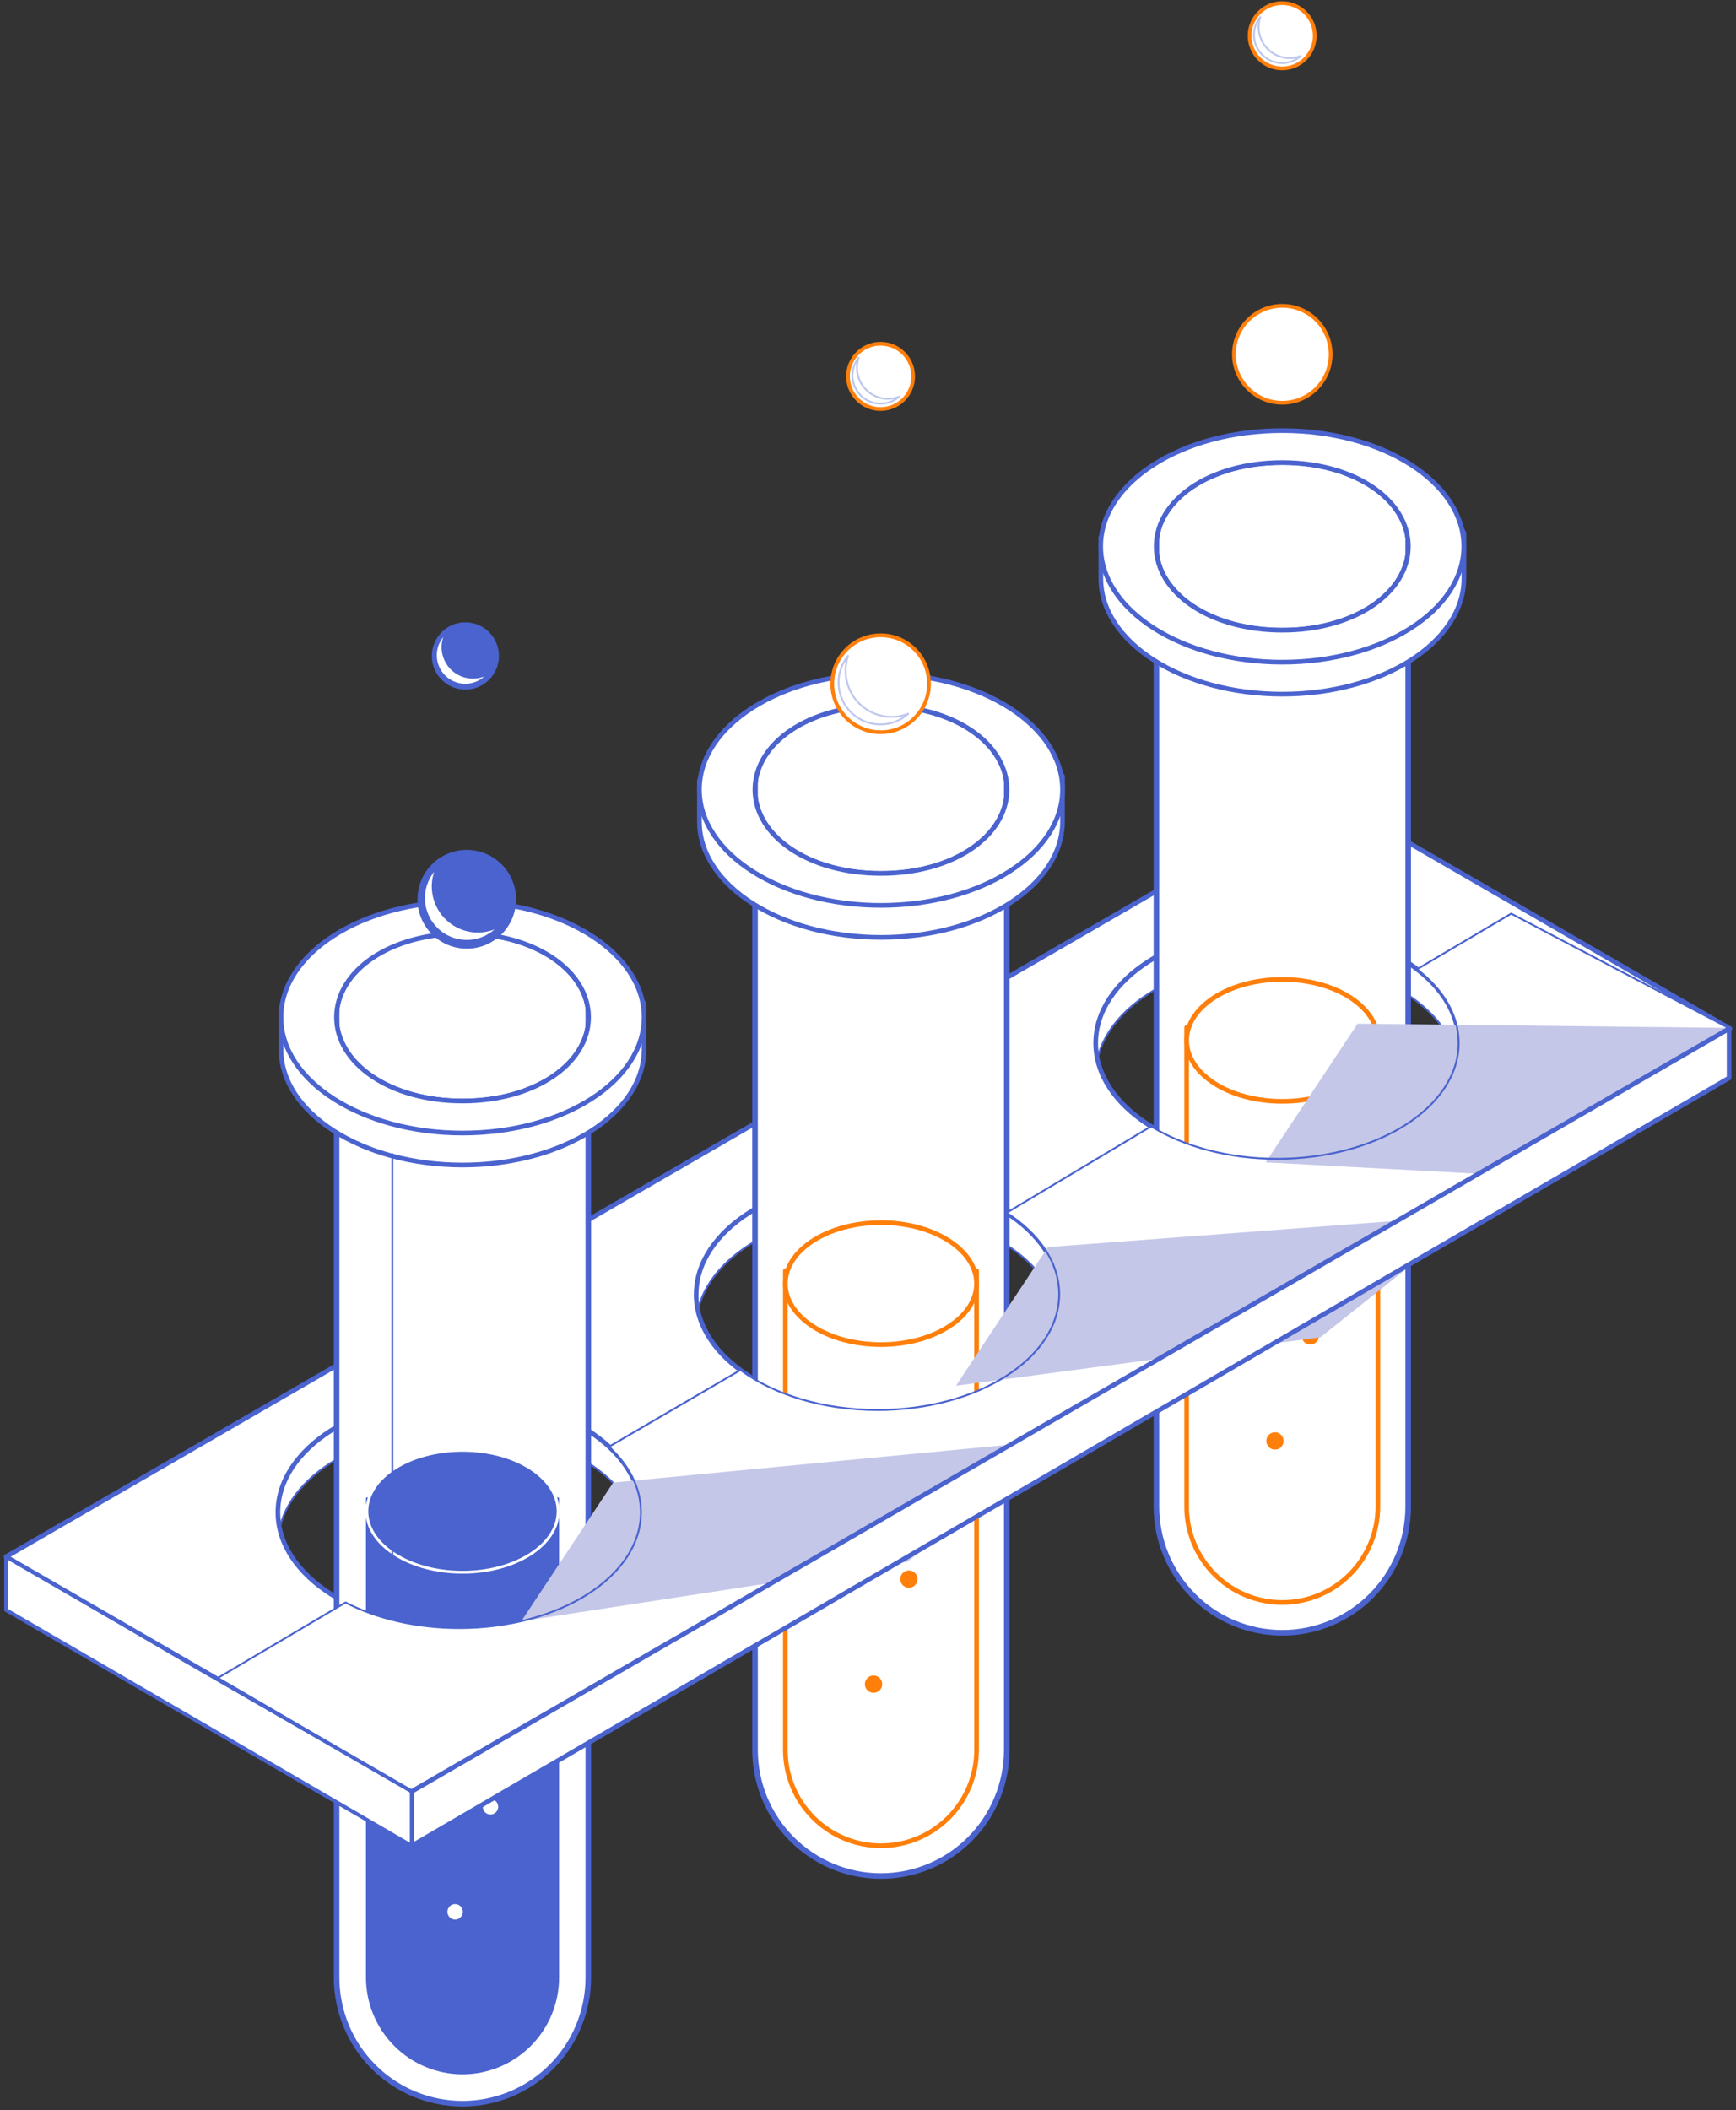 <svg width="256" height="311" viewBox="0 0 256 311" fill="none" xmlns="http://www.w3.org/2000/svg">
<rect x="0" y="0" width="256" height="311" fill="#333333" stroke="none"/>
<path d="M0.891 234.197L60.722 268.788L255.127 156.361L195.295 121.782L0.891 234.197ZM161.577 158.489C161.577 149.072 173.563 141.423 188.351 141.423C203.139 141.423 215.125 149.063 215.125 158.489C215.125 167.915 203.139 175.556 188.351 175.556C173.563 175.556 161.577 167.925 161.577 158.489ZM102.663 195.529C102.663 186.112 114.65 178.459 129.438 178.459C144.225 178.459 156.212 186.102 156.212 195.529C156.212 204.955 144.222 212.595 129.438 212.595C114.653 212.595 102.654 204.939 102.654 195.516L102.663 195.529ZM40.98 227.649C40.98 218.233 52.969 210.583 67.754 210.583C82.539 210.583 94.528 218.223 94.528 227.649C94.528 237.076 82.542 244.716 67.754 244.716C52.966 244.716 40.98 237.076 40.98 227.649Z" fill="white" stroke="#4A63CE" stroke-width="0.275" stroke-linecap="round" stroke-linejoin="round"/>
<path d="M0.891 229.448L60.722 264.04L255.111 151.603L195.295 117.018L0.891 229.448ZM161.577 153.74C161.577 144.324 173.563 136.671 188.351 136.671C203.139 136.671 215.125 144.314 215.125 153.74C215.125 163.167 203.139 170.807 188.351 170.807C173.563 170.807 161.577 163.164 161.577 153.74ZM102.663 190.78C102.663 181.363 114.65 173.714 129.438 173.714C144.225 173.714 156.212 181.354 156.212 190.78C156.212 200.206 144.222 207.846 129.438 207.846C114.653 207.846 102.654 200.19 102.654 190.764L102.663 190.78ZM40.98 222.901C40.98 213.484 52.969 205.834 67.754 205.834C82.539 205.834 94.528 213.474 94.528 222.901C94.528 232.327 82.542 239.967 67.754 239.967C52.966 239.967 40.98 232.327 40.98 222.901Z" fill="white" stroke="#4A63CE" stroke-width="0.688" stroke-linecap="round" stroke-linejoin="round"/>
<path d="M64.707 215.054H71.742V195.226H64.707V215.054Z" fill="white" stroke="#4A63CE" stroke-width="0.275" stroke-linecap="round" stroke-linejoin="round"/>
<path d="M61.473 191.538C61.473 192.818 61.852 194.07 62.562 195.134C63.272 196.198 64.282 197.027 65.463 197.516C66.643 198.006 67.943 198.133 69.196 197.882C70.449 197.632 71.6 197.014 72.502 196.108C73.405 195.202 74.019 194.048 74.267 192.793C74.515 191.537 74.385 190.236 73.894 189.054C73.404 187.872 72.574 186.863 71.51 186.153C70.447 185.444 69.197 185.066 67.919 185.069C66.208 185.071 64.568 185.754 63.359 186.967C62.15 188.18 61.472 189.824 61.473 191.538Z" fill="white" stroke="#4A63CE" stroke-width="0.275" stroke-linecap="round" stroke-linejoin="round"/>
<g style="mix-blend-mode:color-dodge">
<path d="M69.122 193.823C71.343 193.823 73.143 192.02 73.143 189.796C73.143 187.572 71.343 185.769 69.122 185.769C66.902 185.769 65.102 187.572 65.102 189.796C65.102 192.02 66.902 193.823 69.122 193.823Z" fill="white"/>
<path d="M69.122 193.823C71.343 193.823 73.143 192.02 73.143 189.796C73.143 187.572 71.343 185.769 69.122 185.769C66.902 185.769 65.102 187.572 65.102 189.796C65.102 192.02 66.902 193.823 69.122 193.823Z" stroke="#4A63CE" stroke-width="0.275" stroke-linecap="round" stroke-linejoin="round"/>
</g>
<path d="M68.144 198.68C72.083 198.68 75.276 195.481 75.276 191.536C75.276 187.59 72.083 184.391 68.144 184.391C64.205 184.391 61.012 187.59 61.012 191.536C61.012 195.481 64.205 198.68 68.144 198.68Z" fill="white" stroke="#4A63CE" stroke-width="0.275" stroke-linecap="round" stroke-linejoin="round"/>
<g style="mix-blend-mode:color-dodge" opacity="0.36">
<path d="M63.342 187.444C62.926 188.669 62.868 189.988 63.174 191.244C63.48 192.501 64.138 193.644 65.07 194.54C66.002 195.435 67.17 196.046 68.436 196.3C69.703 196.553 71.015 196.44 72.219 195.973C71.06 197.004 69.555 197.56 68.004 197.53C66.454 197.5 64.972 196.887 63.852 195.811C62.733 194.736 62.059 193.278 61.965 191.728C61.87 190.177 62.362 188.648 63.342 187.444Z" fill="white"/>
<path d="M63.342 187.444C62.926 188.669 62.868 189.988 63.174 191.244C63.48 192.501 64.138 193.644 65.07 194.54C66.002 195.435 67.17 196.046 68.436 196.3C69.703 196.553 71.015 196.44 72.219 195.973C71.06 197.004 69.555 197.56 68.004 197.53C66.454 197.5 64.972 196.887 63.852 195.811C62.733 194.736 62.059 193.278 61.965 191.728C61.87 190.177 62.362 188.648 63.342 187.444Z" stroke="#4A63CE" stroke-width="0.275" stroke-linecap="round" stroke-linejoin="round"/>
</g>
<path d="M86.755 139.194V291.47C86.756 293.911 86.276 296.329 85.344 298.584C84.411 300.84 83.044 302.889 81.321 304.616C79.598 306.342 77.552 307.712 75.3 308.646C73.048 309.581 70.635 310.062 68.198 310.062V310.062C63.275 310.062 58.554 308.103 55.073 304.616C51.592 301.129 49.637 296.401 49.637 291.47V139.194C49.637 139.194 62.046 134.827 69.827 134.827C77.608 134.827 86.755 139.194 86.755 139.194Z" fill="white"/>
<path d="M86.755 139.194V291.47C86.756 293.911 86.276 296.329 85.344 298.584C84.411 300.84 83.044 302.889 81.321 304.616C79.598 306.342 77.552 307.712 75.3 308.646C73.048 309.581 70.635 310.062 68.198 310.062V310.062C63.275 310.062 58.554 308.103 55.073 304.616C51.592 301.129 49.637 296.401 49.637 291.47V139.194C49.637 139.194 62.046 134.827 69.827 134.827C77.608 134.827 86.755 139.194 86.755 139.194Z" fill="white" fill-opacity="0.3" stroke="#4A63CE" stroke-width="0.825" stroke-linecap="round" stroke-linejoin="round"/>
<path d="M86.755 139.194V291.47C86.756 293.911 86.276 296.329 85.344 298.584C84.411 300.84 83.044 302.889 81.321 304.616C79.598 306.342 77.552 307.712 75.3 308.646C73.048 309.581 70.635 310.062 68.198 310.062V310.062C63.275 310.062 58.554 308.103 55.073 304.616C51.592 301.129 49.637 296.401 49.637 291.47V139.194C49.637 139.194 62.046 134.827 69.827 134.827C77.608 134.827 86.755 139.194 86.755 139.194Z" stroke="#4A63CE" stroke-width="0.275" stroke-linecap="round" stroke-linejoin="round"/>
<path d="M68.207 305.595C71.946 305.591 75.53 304.101 78.174 301.453C80.817 298.805 82.305 295.215 82.309 291.47V220.844H54.105V291.47C54.11 295.215 55.597 298.805 58.24 301.453C60.884 304.101 64.468 305.591 68.207 305.595V305.595Z" fill="#4A63CE" stroke="#4A63CE" stroke-width="0.275" stroke-linecap="round" stroke-linejoin="round"/>
<path d="M68.204 231.731C75.99 231.731 82.302 227.707 82.302 222.744C82.302 217.781 75.99 213.757 68.204 213.757C60.418 213.757 54.105 217.781 54.105 222.744C54.105 227.707 60.418 231.731 68.204 231.731Z" fill="#4A63CE" stroke="white" stroke-width="0.413" stroke-linecap="round" stroke-linejoin="round"/>
<path d="M68.208 137.577C57.503 137.577 49.619 143.108 49.619 149.932C49.619 156.756 57.503 162.274 68.208 162.274C78.912 162.274 86.797 156.744 86.797 149.923C86.797 143.102 78.897 137.577 68.208 137.577C79.956 137.577 91.375 141.262 94.982 147.973V154.647C94.982 164.064 82.993 171.713 68.208 171.713C53.423 171.713 41.434 164.07 41.434 154.647V148.595C45.053 141.89 56.463 137.577 68.208 137.577Z" fill="white"/>
<path d="M68.208 137.577C57.503 137.577 49.619 143.108 49.619 149.932C49.619 156.756 57.503 162.274 68.208 162.274C78.912 162.274 86.797 156.744 86.797 149.923C86.797 143.102 78.897 137.577 68.208 137.577ZM68.208 137.577C79.956 137.577 91.375 141.262 94.982 147.973V154.647C94.982 164.064 82.993 171.713 68.208 171.713C53.423 171.713 41.434 164.07 41.434 154.647V148.595C45.053 141.89 56.463 137.577 68.208 137.577Z" stroke="#4A63CE" stroke-width="0.688" stroke-linecap="round" stroke-linejoin="round"/>
<path d="M41.434 149.933C41.434 159.35 53.42 166.999 68.208 166.999C82.996 166.999 94.982 159.359 94.982 149.933C94.982 140.507 82.993 132.866 68.208 132.866C53.423 132.866 41.434 140.507 41.434 149.933ZM49.619 149.933C49.619 143.109 57.503 137.578 68.208 137.578C78.912 137.578 86.797 143.109 86.797 149.933C86.797 156.757 78.897 162.275 68.208 162.275C57.519 162.275 49.619 156.754 49.619 149.933Z" fill="white" stroke="#4A63CE" stroke-width="0.275" stroke-linecap="round" stroke-linejoin="round"/>
<path d="M41.434 149.933C41.434 159.35 53.42 166.999 68.208 166.999C82.996 166.999 94.982 159.359 94.982 149.933C94.982 140.507 82.993 132.866 68.208 132.866C53.423 132.866 41.434 140.507 41.434 149.933ZM49.619 149.933C49.619 143.109 57.503 137.578 68.208 137.578C78.912 137.578 86.797 143.109 86.797 149.933C86.797 156.757 78.897 162.275 68.208 162.275C57.519 162.275 49.619 156.754 49.619 149.933Z" fill="white" stroke="#4A63CE" stroke-width="0.688" stroke-linecap="round" stroke-linejoin="round"/>
<path d="M72.239 244.439C72.867 244.439 73.377 243.929 73.377 243.3C73.377 242.671 72.867 242.16 72.239 242.16C71.611 242.16 71.102 242.671 71.102 243.3C71.102 243.929 71.611 244.439 72.239 244.439Z" fill="white"/>
<path d="M69.337 255.327C69.965 255.327 70.474 254.817 70.474 254.188C70.474 253.558 69.965 253.048 69.337 253.048C68.709 253.048 68.199 253.558 68.199 254.188C68.199 254.817 68.709 255.327 69.337 255.327Z" fill="white"/>
<path d="M72.329 267.437C72.957 267.437 73.466 266.926 73.466 266.297C73.466 265.668 72.957 265.158 72.329 265.158C71.701 265.158 71.191 265.668 71.191 266.297C71.191 266.926 71.701 267.437 72.329 267.437Z" fill="white"/>
<path d="M67.114 282.919C67.742 282.919 68.252 282.409 68.252 281.78C68.252 281.151 67.742 280.64 67.114 280.64C66.486 280.64 65.977 281.151 65.977 281.78C65.977 282.409 66.486 282.919 67.114 282.919Z" fill="white"/>
<path d="M57.859 170.099V292.41" stroke="#4A63CE" stroke-width="0.275" stroke-linecap="round" stroke-linejoin="round"/>
<path d="M193.055 95.973H200.488V68.611H193.055V95.973Z" fill="white" stroke="#4A63CE" stroke-width="0.275" stroke-linecap="round" stroke-linejoin="round"/>
<path d="M207.637 69.785V222.064C207.637 226.995 205.682 231.724 202.201 235.21C198.72 238.697 193.999 240.656 189.076 240.656V240.656C184.154 240.656 179.433 238.697 175.952 235.21C172.471 231.724 170.516 226.995 170.516 222.064V69.785C170.516 69.785 182.925 65.422 190.706 65.422C198.487 65.422 207.637 69.785 207.637 69.785Z" fill="white"/>
<path d="M207.657 69.785V222.064C207.657 226.995 205.701 231.724 202.221 235.21C198.74 238.697 194.019 240.656 189.096 240.656V240.656C184.173 240.656 179.452 238.697 175.972 235.21C172.491 231.724 170.535 226.995 170.535 222.064V69.785C170.535 69.785 182.945 65.422 190.726 65.422C198.506 65.422 207.657 69.785 207.657 69.785Z" fill="white" fill-opacity="0.3" stroke="#4A63CE" stroke-width="0.825" stroke-linecap="round" stroke-linejoin="round"/>
<path d="M207.637 69.785V222.064C207.637 226.995 205.682 231.724 202.201 235.21C198.72 238.697 193.999 240.656 189.076 240.656V240.656C184.154 240.656 179.433 238.697 175.952 235.21C172.471 231.724 170.516 226.995 170.516 222.064V69.785C170.516 69.785 182.925 65.422 190.706 65.422C198.487 65.422 207.637 69.785 207.637 69.785Z" stroke="#4A63CE" stroke-width="0.275" stroke-linecap="round" stroke-linejoin="round"/>
<path d="M189.086 236.185C192.826 236.185 196.413 234.697 199.057 232.048C201.702 229.399 203.188 225.806 203.188 222.06V151.433H174.984V222.06C174.984 223.914 175.349 225.751 176.058 227.465C176.766 229.179 177.805 230.736 179.115 232.048C180.424 233.359 181.979 234.4 183.69 235.109C185.4 235.819 187.234 236.185 189.086 236.185V236.185Z" fill="white" stroke="#FF7F0B" stroke-width="0.688" stroke-linecap="round" stroke-linejoin="round"/>
<path d="M189.083 162.325C196.869 162.325 203.181 158.302 203.181 153.338C203.181 148.375 196.869 144.352 189.083 144.352C181.296 144.352 174.984 148.375 174.984 153.338C174.984 158.302 181.296 162.325 189.083 162.325Z" fill="white" stroke="#FF7F0B" stroke-width="0.688" stroke-linecap="round" stroke-linejoin="round"/>
<path d="M189.1 68.176C178.395 68.176 170.511 73.707 170.511 80.528C170.511 87.349 178.395 92.883 189.1 92.883C199.805 92.883 207.695 87.352 207.695 80.528C207.695 73.704 199.808 68.176 189.106 68.176C200.854 68.176 212.274 71.858 215.88 78.569V85.242C215.88 94.659 203.894 102.309 189.106 102.309C174.318 102.309 162.332 94.669 162.332 85.242V79.194C165.933 72.486 177.355 68.176 189.1 68.176Z" fill="white"/>
<path d="M189.1 68.176C178.395 68.176 170.511 73.707 170.511 80.528C170.511 87.349 178.395 92.883 189.1 92.883C199.805 92.883 207.695 87.352 207.695 80.528C207.695 73.704 199.808 68.176 189.106 68.176C200.854 68.176 212.274 71.858 215.88 78.569V85.242C215.88 94.659 203.894 102.309 189.106 102.309C174.318 102.309 162.332 94.669 162.332 85.242V79.194C165.933 72.486 177.355 68.176 189.1 68.176Z" stroke="#4A63CE" stroke-width="0.688" stroke-linecap="round" stroke-linejoin="round"/>
<path d="M162.312 80.527C162.312 89.944 174.299 97.597 189.087 97.597C203.875 97.597 215.861 89.953 215.861 80.527C215.861 71.101 203.875 63.461 189.087 63.461C174.299 63.461 162.312 71.104 162.312 80.527ZM170.498 80.527C170.498 73.706 178.382 68.175 189.087 68.175C199.791 68.175 207.682 73.706 207.682 80.527C207.682 87.348 199.795 92.882 189.093 92.882C178.391 92.882 170.498 87.351 170.498 80.527Z" fill="white" stroke="#4A63CE" stroke-width="0.275" stroke-linecap="round" stroke-linejoin="round"/>
<path d="M162.312 80.527C162.312 89.944 174.299 97.597 189.087 97.597C203.875 97.597 215.861 89.953 215.861 80.527C215.861 71.101 203.875 63.461 189.087 63.461C174.299 63.461 162.312 71.104 162.312 80.527ZM170.498 80.527C170.498 73.706 178.382 68.175 189.087 68.175C199.791 68.175 207.682 73.706 207.682 80.527C207.682 87.348 199.795 92.882 189.093 92.882C178.391 92.882 170.498 87.351 170.498 80.527Z" fill="white" stroke="#4A63CE" stroke-width="0.688" stroke-linecap="round" stroke-linejoin="round"/>
<path d="M193.138 175.038C193.766 175.038 194.275 174.528 194.275 173.899C194.275 173.269 193.766 172.759 193.138 172.759C192.509 172.759 192 173.269 192 173.899C192 174.528 192.509 175.038 193.138 175.038Z" fill="#FF7F0B" stroke="#FF7F0B" stroke-width="0.275" stroke-linecap="round" stroke-linejoin="round"/>
<path d="M190.216 185.926C190.844 185.926 191.353 185.416 191.353 184.787C191.353 184.157 190.844 183.647 190.216 183.647C189.587 183.647 189.078 184.157 189.078 184.787C189.078 185.416 189.587 185.926 190.216 185.926Z" fill="#FF7F0B" stroke="#FF7F0B" stroke-width="0.275" stroke-linecap="round" stroke-linejoin="round"/>
<path d="M193.223 198.031C193.852 198.031 194.361 197.521 194.361 196.891C194.361 196.262 193.852 195.752 193.223 195.752C192.595 195.752 192.086 196.262 192.086 196.891C192.086 197.521 192.595 198.031 193.223 198.031Z" fill="#FF7F0B" stroke="#FF7F0B" stroke-width="0.275" stroke-linecap="round" stroke-linejoin="round"/>
<path d="M188.013 213.518C188.641 213.518 189.15 213.008 189.15 212.379C189.15 211.749 188.641 211.239 188.013 211.239C187.384 211.239 186.875 211.749 186.875 212.379C186.875 213.008 187.384 213.518 188.013 213.518Z" fill="#FF7F0B" stroke="#FF7F0B" stroke-width="0.275" stroke-linecap="round" stroke-linejoin="round"/>
<path d="M126.43 181.499H133.465V161.67H126.43V181.499Z" fill="white" stroke="#4A63CE" stroke-width="0.275" stroke-linecap="round" stroke-linejoin="round"/>
<path d="M123.195 157.984C123.195 159.264 123.573 160.514 124.282 161.578C124.99 162.643 125.998 163.472 127.178 163.963C128.357 164.453 129.656 164.582 130.908 164.334C132.161 164.085 133.312 163.47 134.216 162.567C135.12 161.663 135.736 160.511 135.987 159.257C136.237 158.002 136.111 156.702 135.624 155.519C135.136 154.337 134.31 153.325 133.249 152.613C132.188 151.901 130.94 151.52 129.663 151.518C128.815 151.517 127.974 151.683 127.19 152.008C126.405 152.332 125.692 152.808 125.091 153.409C124.491 154.009 124.014 154.722 123.689 155.507C123.363 156.293 123.196 157.134 123.195 157.984V157.984Z" fill="white" stroke="#4A63CE" stroke-width="0.275" stroke-linecap="round" stroke-linejoin="round"/>
<g style="mix-blend-mode:color-dodge">
<path d="M130.845 160.268C133.065 160.268 134.865 158.465 134.865 156.241C134.865 154.016 133.065 152.213 130.845 152.213C128.624 152.213 126.824 154.016 126.824 156.241C126.824 158.465 128.624 160.268 130.845 160.268Z" fill="white"/>
<path d="M130.845 160.268C133.065 160.268 134.865 158.465 134.865 156.241C134.865 154.016 133.065 152.213 130.845 152.213C128.624 152.213 126.824 154.016 126.824 156.241C126.824 158.465 128.624 160.268 130.845 160.268Z" stroke="#4A63CE" stroke-width="0.275" stroke-linecap="round" stroke-linejoin="round"/>
</g>
<path d="M129.863 165.125C133.802 165.125 136.995 161.926 136.995 157.981C136.995 154.035 133.802 150.836 129.863 150.836C125.924 150.836 122.73 154.035 122.73 157.981C122.73 161.926 125.924 165.125 129.863 165.125Z" fill="white" stroke="#4A63CE" stroke-width="0.275" stroke-linecap="round" stroke-linejoin="round"/>
<g style="mix-blend-mode:color-dodge" opacity="0.36">
<path d="M125.045 153.889C124.629 155.114 124.571 156.432 124.877 157.689C125.183 158.946 125.841 160.089 126.773 160.985C127.705 161.88 128.873 162.491 130.139 162.744C131.406 162.998 132.718 162.885 133.923 162.418C132.763 163.449 131.258 164.005 129.708 163.975C128.157 163.945 126.675 163.331 125.556 162.256C124.436 161.181 123.762 159.723 123.668 158.173C123.573 156.622 124.065 155.093 125.045 153.889V153.889Z" fill="white"/>
<path d="M125.045 153.889C124.629 155.114 124.571 156.432 124.877 157.689C125.183 158.946 125.841 160.089 126.773 160.985C127.705 161.88 128.873 162.491 130.139 162.744C131.406 162.998 132.718 162.885 133.923 162.418C132.763 163.449 131.258 164.005 129.708 163.975C128.157 163.945 126.675 163.331 125.556 162.256C124.436 161.181 123.762 159.723 123.668 158.173C123.573 156.622 124.065 155.093 125.045 153.889V153.889Z" stroke="#4A63CE" stroke-width="0.275" stroke-linecap="round" stroke-linejoin="round"/>
</g>
<path d="M148.461 105.638V257.918C148.461 260.359 147.981 262.776 147.049 265.032C146.116 267.287 144.749 269.337 143.025 271.063C141.301 272.789 139.255 274.158 137.003 275.092C134.751 276.026 132.338 276.507 129.901 276.506V276.506C127.463 276.507 125.05 276.026 122.798 275.092C120.546 274.158 118.5 272.789 116.776 271.063C115.053 269.337 113.686 267.287 112.753 265.032C111.82 262.776 111.34 260.359 111.34 257.918V105.638C111.34 105.638 123.752 101.272 131.524 101.272C139.295 101.272 148.461 105.638 148.461 105.638Z" fill="white"/>
<path d="M148.461 105.638V257.918C148.461 260.359 147.981 262.776 147.049 265.032C146.116 267.287 144.749 269.337 143.025 271.063C141.301 272.789 139.255 274.158 137.003 275.092C134.751 276.026 132.338 276.507 129.901 276.506V276.506C127.463 276.507 125.05 276.026 122.798 275.092C120.546 274.158 118.5 272.789 116.776 271.063C115.053 269.337 113.686 267.287 112.753 265.032C111.82 262.776 111.34 260.359 111.34 257.918V105.638C111.34 105.638 123.752 101.272 131.524 101.272C139.295 101.272 148.461 105.638 148.461 105.638Z" fill="white" fill-opacity="0.3" stroke="#4A63CE" stroke-width="0.825" stroke-linecap="round" stroke-linejoin="round"/>
<path d="M148.461 105.638V257.918C148.461 260.359 147.981 262.776 147.049 265.032C146.116 267.287 144.749 269.337 143.025 271.063C141.301 272.789 139.255 274.158 137.003 275.092C134.751 276.026 132.338 276.507 129.901 276.506V276.506C127.463 276.507 125.05 276.026 122.798 275.092C120.546 274.158 118.5 272.789 116.776 271.063C115.053 269.337 113.686 267.287 112.753 265.032C111.82 262.776 111.34 260.359 111.34 257.918V105.638C111.34 105.638 123.752 101.272 131.524 101.272C139.295 101.272 148.461 105.638 148.461 105.638Z" stroke="#4A63CE" stroke-width="0.275" stroke-linecap="round" stroke-linejoin="round"/>
<path d="M129.91 272.04C133.65 272.04 137.237 270.551 139.881 267.902C142.526 265.253 144.012 261.661 144.012 257.914V187.288H115.809V257.914C115.809 261.661 117.294 265.253 119.939 267.902C122.583 270.551 126.17 272.04 129.91 272.04V272.04Z" fill="white" stroke="#FF7F0B" stroke-width="0.688" stroke-linecap="round" stroke-linejoin="round"/>
<path d="M129.907 198.176C137.693 198.176 144.005 194.152 144.005 189.189C144.005 184.226 137.693 180.202 129.907 180.202C122.121 180.202 115.809 184.226 115.809 189.189C115.809 194.152 122.121 198.176 129.907 198.176Z" fill="white" stroke="#FF7F0B" stroke-width="0.688" stroke-linecap="round" stroke-linejoin="round"/>
<path d="M129.911 104.027C119.209 104.027 111.322 109.557 111.322 116.378C111.322 123.199 119.209 128.733 129.911 128.733C140.612 128.733 148.5 123.202 148.5 116.378C148.5 109.554 140.622 104.027 129.911 104.027C141.659 104.027 153.081 107.709 156.685 114.42V121.093C156.685 130.51 144.699 138.159 129.911 138.159C115.123 138.159 103.137 130.519 103.137 121.093V115.041C106.747 108.336 118.166 104.027 129.911 104.027Z" fill="white"/>
<path d="M129.911 104.027C119.209 104.027 111.322 109.557 111.322 116.378C111.322 123.199 119.209 128.733 129.911 128.733C140.612 128.733 148.5 123.202 148.5 116.378C148.5 109.554 140.622 104.027 129.911 104.027ZM129.911 104.027C141.659 104.027 153.081 107.709 156.685 114.42V121.093C156.685 130.51 144.699 138.159 129.911 138.159C115.123 138.159 103.137 130.519 103.137 121.093V115.041C106.747 108.336 118.166 104.027 129.911 104.027Z" stroke="#4A63CE" stroke-width="0.688" stroke-linecap="round" stroke-linejoin="round"/>
<path d="M103.137 116.378C103.137 125.794 115.123 133.444 129.911 133.444C144.699 133.444 156.685 125.804 156.685 116.378C156.685 106.951 144.696 99.311 129.911 99.311C115.126 99.311 103.137 106.951 103.137 116.378ZM111.322 116.378C111.322 109.557 119.209 104.026 129.911 104.026C140.612 104.026 148.5 109.557 148.5 116.378C148.5 123.199 140.622 128.733 129.911 128.733C119.2 128.733 111.322 123.202 111.322 116.378Z" fill="white" stroke="#4A63CE" stroke-width="0.275" stroke-linecap="round" stroke-linejoin="round"/>
<path d="M103.137 116.378C103.137 125.794 115.123 133.444 129.911 133.444C144.699 133.444 156.685 125.804 156.685 116.378C156.685 106.951 144.696 99.311 129.911 99.311C115.126 99.311 103.137 106.951 103.137 116.378ZM111.322 116.378C111.322 109.557 119.209 104.026 129.911 104.026C140.612 104.026 148.5 109.557 148.5 116.378C148.5 123.199 140.622 128.733 129.911 128.733C119.2 128.733 111.322 123.202 111.322 116.378Z" fill="white" stroke="#4A63CE" stroke-width="0.688" stroke-linecap="round" stroke-linejoin="round"/>
<path d="M133.962 210.884C134.59 210.884 135.099 210.374 135.099 209.745C135.099 209.115 134.59 208.605 133.962 208.605C133.334 208.605 132.824 209.115 132.824 209.745C132.824 210.374 133.334 210.884 133.962 210.884Z" fill="#FF7F0B" stroke="#FF7F0B" stroke-width="0.275" stroke-linecap="round" stroke-linejoin="round"/>
<path d="M131.04 221.777C131.668 221.777 132.177 221.266 132.177 220.637C132.177 220.008 131.668 219.498 131.04 219.498C130.412 219.498 129.902 220.008 129.902 220.637C129.902 221.266 130.412 221.777 131.04 221.777Z" fill="#FF7F0B" stroke="#FF7F0B" stroke-width="0.275" stroke-linecap="round" stroke-linejoin="round"/>
<path d="M134.032 233.881C134.66 233.881 135.17 233.371 135.17 232.742C135.17 232.112 134.66 231.602 134.032 231.602C133.404 231.602 132.895 232.112 132.895 232.742C132.895 233.371 133.404 233.881 134.032 233.881Z" fill="#FF7F0B" stroke="#FF7F0B" stroke-width="0.275" stroke-linecap="round" stroke-linejoin="round"/>
<path d="M128.817 249.364C129.445 249.364 129.955 248.854 129.955 248.225C129.955 247.595 129.445 247.085 128.817 247.085C128.189 247.085 127.68 247.595 127.68 248.225C127.68 248.854 128.189 249.364 128.817 249.364Z" fill="#FF7F0B" stroke="#FF7F0B" stroke-width="0.275" stroke-linecap="round" stroke-linejoin="round"/>
<path d="M123.195 100.777C123.195 102.056 123.573 103.307 124.282 104.371C124.99 105.435 125.998 106.265 127.178 106.755C128.357 107.246 129.656 107.375 130.908 107.126C132.161 106.878 133.312 106.263 134.216 105.359C135.12 104.455 135.736 103.304 135.987 102.049C136.237 100.795 136.111 99.494 135.624 98.312C135.136 97.129 134.31 96.118 133.249 95.406C132.188 94.694 130.94 94.313 129.663 94.311C128.815 94.31 127.974 94.476 127.19 94.8C126.405 95.125 125.692 95.601 125.091 96.201C124.491 96.802 124.014 97.515 123.689 98.3C123.363 99.085 123.196 99.927 123.195 100.777V100.777Z" fill="white" stroke="#4A63CE" stroke-width="0.275" stroke-linecap="round" stroke-linejoin="round"/>
<g style="mix-blend-mode:color-dodge">
<path d="M130.845 103.06C133.065 103.06 134.865 101.257 134.865 99.033C134.865 96.809 133.065 95.006 130.845 95.006C128.624 95.006 126.824 96.809 126.824 99.033C126.824 101.257 128.624 103.06 130.845 103.06Z" fill="white"/>
<path d="M130.845 103.06C133.065 103.06 134.865 101.257 134.865 99.033C134.865 96.809 133.065 95.006 130.845 95.006C128.624 95.006 126.824 96.809 126.824 99.033C126.824 101.257 128.624 103.06 130.845 103.06Z" stroke="#4A63CE" stroke-width="0.275" stroke-linecap="round" stroke-linejoin="round"/>
</g>
<path d="M129.863 107.922C133.802 107.922 136.995 104.723 136.995 100.778C136.995 96.832 133.802 93.633 129.863 93.633C125.924 93.633 122.73 96.832 122.73 100.778C122.73 104.723 125.924 107.922 129.863 107.922Z" fill="white" stroke="#FF7F0B" stroke-width="0.55" stroke-linecap="round" stroke-linejoin="round"/>
<g style="mix-blend-mode:color-dodge" opacity="0.36">
<path d="M125.054 96.673C124.641 97.898 124.584 99.215 124.89 100.471C125.197 101.727 125.855 102.87 126.786 103.765C127.718 104.66 128.885 105.271 130.15 105.526C131.416 105.781 132.727 105.669 133.932 105.204C132.773 106.24 131.266 106.799 129.713 106.77C128.16 106.742 126.676 106.128 125.555 105.051C124.434 103.974 123.76 102.513 123.667 100.96C123.575 99.407 124.07 97.876 125.054 96.673V96.673Z" fill="white"/>
<path d="M125.054 96.673C124.641 97.898 124.584 99.215 124.89 100.471C125.197 101.727 125.855 102.87 126.786 103.765C127.718 104.66 128.885 105.271 130.15 105.526C131.416 105.781 132.727 105.669 133.932 105.204C132.773 106.24 131.266 106.799 129.713 106.77C128.16 106.742 126.676 106.128 125.555 105.051C124.434 103.974 123.76 102.513 123.667 100.96C123.575 99.407 124.07 97.876 125.054 96.673V96.673Z" stroke="#4A63CE" stroke-width="0.275" stroke-linecap="round" stroke-linejoin="round"/>
</g>
<path d="M125.367 55.472C125.367 56.334 125.622 57.176 126.1 57.893C126.578 58.609 127.257 59.168 128.052 59.498C128.847 59.827 129.722 59.914 130.565 59.745C131.409 59.577 132.184 59.162 132.792 58.553C133.401 57.944 133.815 57.167 133.983 56.322C134.151 55.477 134.064 54.601 133.735 53.805C133.406 53.009 132.849 52.328 132.133 51.85C131.418 51.371 130.577 51.115 129.717 51.115C129.145 51.115 128.58 51.227 128.052 51.446C127.524 51.665 127.044 51.986 126.64 52.391C126.236 52.795 125.916 53.276 125.697 53.804C125.479 54.333 125.367 54.9 125.367 55.472Z" fill="white" stroke="#4A63CE" stroke-width="0.275" stroke-linecap="round" stroke-linejoin="round"/>
<g style="mix-blend-mode:color-dodge">
<path d="M130.512 57.008C132.007 57.008 133.22 55.793 133.22 54.295C133.22 52.798 132.007 51.584 130.512 51.584C129.017 51.584 127.805 52.798 127.805 54.295C127.805 55.793 129.017 57.008 130.512 57.008Z" fill="white"/>
<path d="M130.512 57.008C132.007 57.008 133.22 55.793 133.22 54.295C133.22 52.798 132.007 51.584 130.512 51.584C129.017 51.584 127.805 52.798 127.805 54.295C127.805 55.793 129.017 57.008 130.512 57.008Z" stroke="#4A63CE" stroke-width="0.275" stroke-linecap="round" stroke-linejoin="round"/>
</g>
<path d="M129.851 60.285C132.504 60.285 134.655 58.13 134.655 55.473C134.655 52.815 132.504 50.661 129.851 50.661C127.198 50.661 125.047 52.815 125.047 55.473C125.047 58.13 127.198 60.285 129.851 60.285Z" fill="white" stroke="#FF7F0B" stroke-width="0.55" stroke-linecap="round" stroke-linejoin="round"/>
<g style="mix-blend-mode:color-dodge" opacity="0.36">
<path d="M126.615 52.729C126.382 53.419 126.317 54.154 126.424 54.875C126.531 55.595 126.809 56.279 127.233 56.871C127.658 57.462 128.217 57.944 128.864 58.275C129.511 58.607 130.228 58.779 130.956 58.778C131.517 58.775 132.072 58.669 132.594 58.464C131.813 59.149 130.803 59.516 129.765 59.492C128.727 59.469 127.735 59.057 126.985 58.337C126.234 57.618 125.78 56.643 125.712 55.605C125.644 54.567 125.966 53.541 126.615 52.729V52.729Z" fill="white"/>
<path d="M126.615 52.729C126.382 53.419 126.317 54.154 126.424 54.875C126.531 55.595 126.809 56.279 127.233 56.871C127.658 57.462 128.217 57.944 128.864 58.275C129.511 58.607 130.228 58.779 130.956 58.778C131.517 58.775 132.072 58.669 132.594 58.464C131.813 59.149 130.803 59.516 129.765 59.492C128.727 59.469 127.735 59.057 126.985 58.337C126.234 57.618 125.78 56.643 125.712 55.605C125.644 54.567 125.966 53.541 126.615 52.729V52.729Z" stroke="#4A63CE" stroke-width="0.275" stroke-linecap="round" stroke-linejoin="round"/>
</g>
<path d="M50.951 236.19C55.542 238.55 61.38 239.957 67.738 239.957C82.526 239.957 94.513 232.317 94.513 222.89C94.513 219.303 92.773 215.985 89.812 213.229L109.191 201.929C114.101 205.535 121.34 207.82 129.422 207.82C144.207 207.82 156.196 200.18 156.196 190.754C156.196 186.071 153.235 181.83 148.443 178.748L169.752 166.013C174.566 168.973 181.112 170.797 188.329 170.797C203.117 170.797 215.103 163.153 215.103 153.73C215.103 149.596 212.797 145.808 208.964 142.854L222.843 134.658L255.089 151.608L60.713 264.039L30.488 248.281L50.951 236.19Z" fill="white"/>
<g style="mix-blend-mode:multiply">
<path d="M76.867 238.953L133.772 230.218L156.419 212.206L90.427 218.512L76.867 238.953Z" fill="#C4C7E8"/>
</g>
<g style="mix-blend-mode:multiply">
<path d="M140.973 204.245L194.715 197.095L217.362 179.083L154.532 183.804L140.973 204.245Z" fill="#C4C7E8"/>
</g>
<g style="mix-blend-mode:multiply">
<path d="M186.641 171.321L218 173L255 151.5L200.2 150.88L186.641 171.321Z" fill="#C4C7E8"/>
</g>
<path d="M50.951 236.19C55.542 238.55 61.38 239.957 67.738 239.957C82.526 239.957 94.513 232.317 94.513 222.89C94.513 219.303 92.773 215.985 89.812 213.229L109.191 201.929C114.101 205.535 121.34 207.82 129.422 207.82C144.207 207.82 156.196 200.18 156.196 190.754C156.196 186.071 153.235 181.83 148.443 178.748L169.752 166.013C174.566 168.973 181.112 170.797 188.329 170.797C203.117 170.797 215.103 163.153 215.103 153.73C215.103 149.596 212.797 145.808 208.964 142.854L222.843 134.658L255.089 151.608L60.713 264.039L30.488 248.281L50.951 236.19Z" stroke="#4A63CE" stroke-width="0.275" stroke-linecap="round" stroke-linejoin="round"/>
<path d="M60.707 264.039V272.059L254.983 158.875V151.612L60.707 264.039Z" fill="white" stroke="#4A63CE" stroke-width="0.275" stroke-linecap="round" stroke-linejoin="round"/>
<path d="M60.707 264.039V272.059L254.983 158.875V151.612L60.707 264.039Z" fill="white" stroke="#4A63CE" stroke-width="0.688" stroke-linecap="round" stroke-linejoin="round"/>
<path d="M60.709 264.039L0.891 229.445V237.289L60.709 272.059V264.039Z" fill="white" stroke="#4A63CE" stroke-width="0.55" stroke-linecap="round" stroke-linejoin="round"/>
<path d="M182.422 52.219C182.422 53.498 182.801 54.749 183.51 55.812C184.219 56.876 185.228 57.705 186.407 58.195C187.587 58.685 188.885 58.813 190.138 58.564C191.391 58.315 192.542 57.7 193.445 56.796C194.349 55.892 194.964 54.739 195.214 53.485C195.464 52.23 195.337 50.93 194.849 49.748C194.361 48.565 193.534 47.554 192.473 46.843C191.412 46.131 190.164 45.751 188.887 45.749C188.038 45.749 187.197 45.915 186.413 46.24C185.629 46.565 184.916 47.041 184.316 47.642C183.715 48.243 183.239 48.956 182.914 49.742C182.589 50.527 182.422 51.369 182.422 52.219Z" fill="white" stroke="#4A63CE" stroke-width="0.275" stroke-linecap="round" stroke-linejoin="round"/>
<g style="mix-blend-mode:color-dodge">
<path d="M190.075 54.504C192.296 54.504 194.096 52.701 194.096 50.477C194.096 48.252 192.296 46.449 190.075 46.449C187.855 46.449 186.055 48.252 186.055 50.477C186.055 52.701 187.855 54.504 190.075 54.504Z" fill="white"/>
<path d="M190.075 54.504C192.296 54.504 194.096 52.701 194.096 50.477C194.096 48.252 192.296 46.449 190.075 46.449C187.855 46.449 186.055 48.252 186.055 50.477C186.055 52.701 187.855 54.504 190.075 54.504Z" stroke="#4A63CE" stroke-width="0.275" stroke-linecap="round" stroke-linejoin="round"/>
</g>
<path d="M189.093 59.36C193.032 59.36 196.225 56.162 196.225 52.216C196.225 48.271 193.032 45.072 189.093 45.072C185.154 45.072 181.961 48.271 181.961 52.216C181.961 56.162 185.154 59.36 189.093 59.36Z" fill="white" stroke="#FF7F0B" stroke-width="0.55" stroke-linecap="round" stroke-linejoin="round"/>
<g style="mix-blend-mode:color-dodge">
<path d="M184.275 48.125C183.86 49.35 183.801 50.668 184.108 51.925C184.414 53.182 185.071 54.325 186.003 55.22C186.936 56.116 188.103 56.726 189.37 56.98C190.636 57.234 191.949 57.121 193.153 56.654C191.993 57.685 190.488 58.241 188.938 58.211C187.388 58.181 185.905 57.567 184.786 56.492C183.667 55.417 182.993 53.959 182.898 52.408C182.804 50.858 183.295 49.329 184.275 48.125V48.125Z" fill="white"/>
</g>
<path d="M62.168 132.544C62.168 133.823 62.547 135.074 63.256 136.138C63.966 137.202 64.975 138.031 66.155 138.521C67.335 139.01 68.634 139.138 69.886 138.889C71.139 138.639 72.29 138.023 73.193 137.118C74.097 136.213 74.712 135.061 74.961 133.806C75.21 132.551 75.082 131.25 74.593 130.068C74.105 128.886 73.277 127.875 72.215 127.165C71.153 126.454 69.904 126.074 68.626 126.074C66.914 126.074 65.271 126.756 64.06 127.969C62.848 129.182 62.168 130.828 62.168 132.544V132.544Z" fill="white" stroke="#4A63CE" stroke-width="0.275" stroke-linecap="round" stroke-linejoin="round"/>
<g style="mix-blend-mode:color-dodge">
<path d="M69.837 134.829C72.057 134.829 73.858 133.026 73.858 130.801C73.858 128.577 72.057 126.774 69.837 126.774C67.617 126.774 65.816 128.577 65.816 130.801C65.816 133.026 67.617 134.829 69.837 134.829Z" fill="white"/>
<path d="M69.837 134.829C72.057 134.829 73.858 133.026 73.858 130.801C73.858 128.577 72.057 126.774 69.837 126.774C67.617 126.774 65.816 128.577 65.816 130.801C65.816 133.026 67.617 134.829 69.837 134.829Z" stroke="#4A63CE" stroke-width="0.275" stroke-linecap="round" stroke-linejoin="round"/>
</g>
<path d="M68.835 139.685C72.774 139.685 75.968 136.487 75.968 132.541C75.968 128.595 72.774 125.397 68.835 125.397C64.896 125.397 61.703 128.595 61.703 132.541C61.703 136.487 64.896 139.685 68.835 139.685Z" fill="#4A63CE" stroke="#4A63CE" stroke-width="0.275" stroke-linecap="round" stroke-linejoin="round"/>
<g style="mix-blend-mode:color-dodge">
<path d="M64.037 128.45C63.619 129.676 63.56 130.997 63.867 132.256C64.173 133.515 64.832 134.66 65.767 135.556C66.702 136.453 67.873 137.063 69.142 137.315C70.411 137.566 71.725 137.45 72.93 136.978C71.771 138.009 70.266 138.565 68.715 138.536C67.165 138.506 65.683 137.892 64.563 136.817C63.444 135.742 62.77 134.284 62.676 132.733C62.581 131.183 63.073 129.654 64.053 128.45H64.037Z" fill="white"/>
</g>
<path d="M64.09 96.673C64.09 97.542 64.347 98.392 64.829 99.114C65.311 99.837 65.996 100.4 66.798 100.733C67.6 101.066 68.482 101.153 69.333 100.983C70.184 100.813 70.966 100.395 71.579 99.78C72.193 99.166 72.611 98.383 72.78 97.53C72.949 96.678 72.862 95.794 72.53 94.991C72.198 94.188 71.636 93.502 70.914 93.019C70.193 92.536 69.345 92.278 68.477 92.278C67.314 92.278 66.198 92.741 65.375 93.566C64.552 94.39 64.09 95.507 64.09 96.673Z" fill="white" stroke="#4A63CE" stroke-width="0.187" stroke-linecap="round" stroke-linejoin="round"/>
<g style="mix-blend-mode:color-dodge">
<path d="M69.301 98.238C70.814 98.238 72.04 97.009 72.04 95.494C72.04 93.979 70.814 92.751 69.301 92.751C67.789 92.751 66.562 93.979 66.562 95.494C66.562 97.009 67.789 98.238 69.301 98.238Z" fill="white"/>
<path d="M69.301 98.238C70.814 98.238 72.04 97.009 72.04 95.494C72.04 93.979 70.814 92.751 69.301 92.751C67.789 92.751 66.562 93.979 66.562 95.494C66.562 97.009 67.789 98.238 69.301 98.238Z" stroke="#4A63CE" stroke-width="0.187" stroke-linecap="round" stroke-linejoin="round"/>
</g>
<path d="M68.627 101.546C71.309 101.546 73.484 99.367 73.484 96.68C73.484 93.993 71.309 91.815 68.627 91.815C65.944 91.815 63.77 93.993 63.77 96.68C63.77 99.367 65.944 101.546 68.627 101.546Z" fill="#4A63CE" stroke="#4A63CE" stroke-width="0.187" stroke-linecap="round" stroke-linejoin="round"/>
<g style="mix-blend-mode:color-dodge">
<path d="M65.366 93.896C65.083 94.731 65.044 95.629 65.253 96.484C65.462 97.34 65.91 98.119 66.544 98.729C67.179 99.339 67.975 99.755 68.837 99.928C69.7 100.101 70.594 100.024 71.414 99.706C70.625 100.414 69.598 100.796 68.54 100.778C67.481 100.759 66.468 100.341 65.704 99.607C64.939 98.873 64.48 97.877 64.418 96.818C64.355 95.759 64.694 94.716 65.366 93.896V93.896Z" fill="white"/>
</g>
<path d="M184.594 5.268C184.593 6.13 184.848 6.973 185.325 7.689C185.803 8.406 186.482 8.965 187.277 9.296C188.072 9.626 188.947 9.712 189.791 9.544C190.635 9.376 191.41 8.961 192.019 8.352C192.627 7.742 193.042 6.966 193.209 6.12C193.377 5.275 193.291 4.398 192.961 3.602C192.632 2.806 192.074 2.126 191.358 1.647C190.642 1.169 189.801 0.913 188.94 0.914C187.787 0.914 186.682 1.373 185.867 2.189C185.052 3.006 184.594 4.113 184.594 5.268V5.268Z" fill="white" stroke="#4A63CE" stroke-width="0.275" stroke-linecap="round" stroke-linejoin="round"/>
<g style="mix-blend-mode:color-dodge">
<path d="M189.758 6.806C191.254 6.806 192.466 5.592 192.466 4.094C192.466 2.596 191.254 1.382 189.758 1.382C188.263 1.382 187.051 2.596 187.051 4.094C187.051 5.592 188.263 6.806 189.758 6.806Z" fill="white"/>
<path d="M189.758 6.806C191.254 6.806 192.466 5.592 192.466 4.094C192.466 2.596 191.254 1.382 189.758 1.382C188.263 1.382 187.051 2.596 187.051 4.094C187.051 5.592 188.263 6.806 189.758 6.806Z" stroke="#4A63CE" stroke-width="0.275" stroke-linecap="round" stroke-linejoin="round"/>
</g>
<path d="M189.077 10.079C191.731 10.079 193.881 7.925 193.881 5.267C193.881 2.609 191.731 0.455 189.077 0.455C186.424 0.455 184.273 2.609 184.273 5.267C184.273 7.925 186.424 10.079 189.077 10.079Z" fill="white" stroke="#FF7F0B" stroke-width="0.55" stroke-linecap="round" stroke-linejoin="round"/>
<g style="mix-blend-mode:color-dodge" opacity="0.36">
<path d="M185.845 2.505C185.685 2.976 185.603 3.47 185.603 3.968C185.601 4.712 185.781 5.446 186.126 6.106C186.471 6.765 186.971 7.33 187.584 7.752C188.197 8.174 188.903 8.44 189.641 8.527C190.379 8.613 191.127 8.518 191.821 8.249C191.039 8.941 190.027 9.313 188.984 9.292C187.941 9.27 186.945 8.857 186.192 8.133C185.44 7.41 184.986 6.43 184.922 5.387C184.858 4.345 185.187 3.316 185.845 2.505V2.505Z" fill="white"/>
<path d="M185.845 2.505C185.685 2.976 185.603 3.47 185.603 3.968C185.601 4.712 185.781 5.446 186.126 6.106C186.471 6.765 186.971 7.33 187.584 7.752C188.197 8.174 188.903 8.44 189.641 8.527C190.379 8.613 191.127 8.518 191.821 8.249C191.039 8.941 190.027 9.313 188.984 9.292C187.941 9.27 186.945 8.857 186.192 8.133C185.44 7.41 184.986 6.43 184.922 5.387C184.858 4.345 185.187 3.316 185.845 2.505V2.505Z" stroke="#4A63CE" stroke-width="0.275" stroke-linecap="round" stroke-linejoin="round"/>
</g>
<path d="M60.706 264.042C58.181 262.661 55.674 261.245 53.154 259.848L45.633 255.601C40.62 252.776 35.64 249.876 30.642 247.016C25.644 244.157 20.686 241.231 15.726 238.306L8.292 233.911C5.826 232.427 3.347 230.958 0.891 229.454C3.42 230.835 5.926 232.251 8.446 233.645L15.967 237.895C20.981 240.72 25.96 243.617 30.955 246.48C35.95 249.342 40.914 252.265 45.875 255.19L53.308 259.585C55.758 261.073 58.234 262.539 60.706 264.042Z" fill="#4A63CE"/>
</svg>
